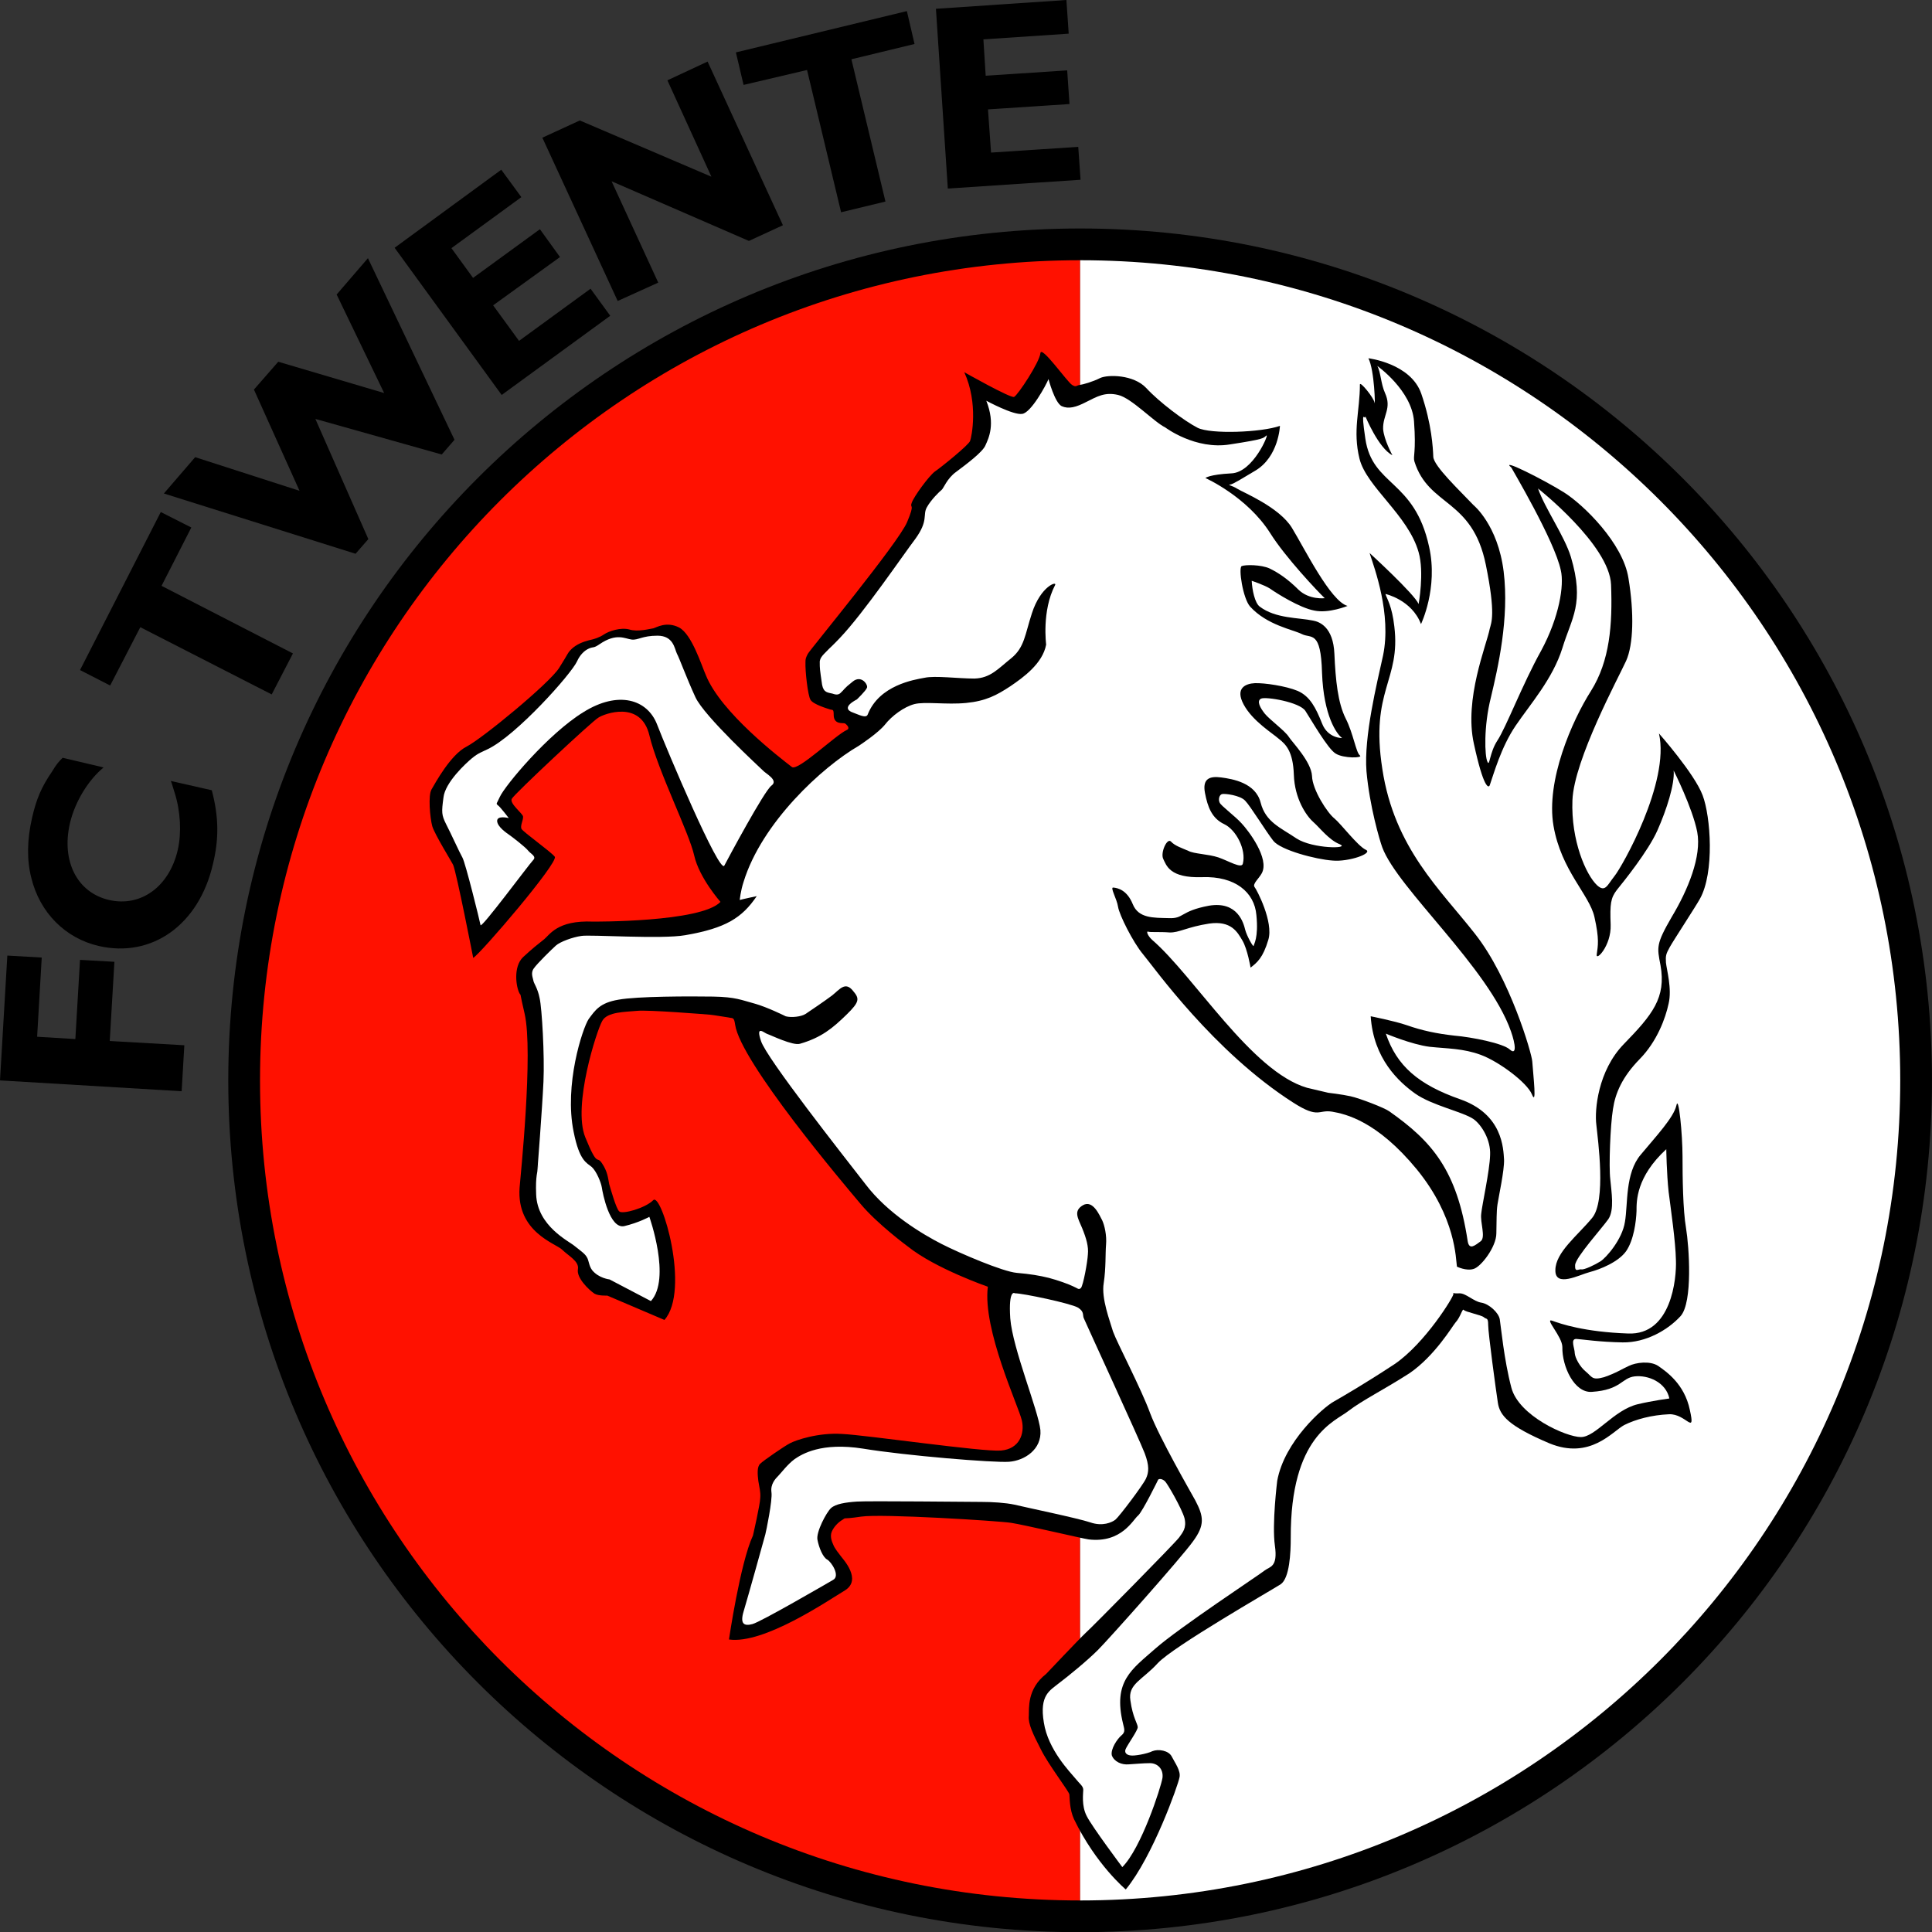 <svg xmlns="http://www.w3.org/2000/svg" xmlns:xlink="http://www.w3.org/1999/xlink" version="1.1" id="Layer_1" width="138.682" height="138.697" viewBox="0 0 138.682 138.697" overflow="visible" enable-background="new 0 0 138.682 138.697" xml:space="preserve">
<rect x="0" y="0" width="138.682" height="138.697" fill="#333333" stroke="none"/>
<path d="M16.386,77.549c0.001-33.772,27.377-61.147,61.147-61.148l0,0c33.771,0.001,61.147,27.376,61.148,61.148l0,0 c-0.001,33.771-27.377,61.146-61.148,61.147l0,0C43.763,138.696,16.387,111.32,16.386,77.549L16.386,77.549z"/>
<path fill="#FF1100" d="M35.907,35.922C25.252,46.579,18.665,61.289,18.665,77.549c0.001,16.259,6.587,30.969,17.242,41.625 c10.657,10.655,25.367,17.242,41.626,17.244V18.68C61.274,18.681,46.564,25.268,35.907,35.922z"/>
<path fill="#FFFFFF" d="M136.402,77.549c-0.001-16.261-6.588-30.97-17.243-41.627C108.502,25.268,93.792,18.681,77.533,18.68 v117.738c16.259-0.002,30.969-6.589,41.626-17.244C129.814,108.518,136.401,93.807,136.402,77.549z"/>
<polyline points="2.996,68.734 2.665,74.419 5.409,74.586 5.744,68.901 8.212,69.039 7.878,74.724 13.232,75.03 13.039,78.331  0,77.553 0.527,68.593 2.996,68.734 "/>
<path d="M15.202,56.725c0.499,1.886,0.528,3.467,0.083,5.297c-0.998,4.354-4.381,6.768-8.209,5.879 c-2.387-0.555-4.217-2.384-4.827-4.881c-0.334-1.303-0.307-2.746,0.055-4.326c0.305-1.333,0.664-2.191,1.443-3.328 c0.305-0.499,0.417-0.638,0.748-0.971l2.941,0.693c-1.109,0.915-2.053,2.469-2.413,3.994c-0.639,2.746,0.527,4.992,2.803,5.519 c2.272,0.526,4.327-0.943,4.938-3.605c0.276-1.22,0.193-2.773-0.223-4.077l-0.223-0.722l-0.056-0.139L15.202,56.725"/>
<polyline points="13.733,37.865 11.596,42.053 21.028,46.905 19.503,49.847 10.071,45.021 7.907,49.208 5.744,48.098 11.541,36.755  13.733,37.865 "/>
<polyline points="32.625,31.568 31.709,32.624 22.638,30.071 26.44,38.697 25.523,39.75 11.763,35.424 14.009,32.817 21.5,35.23  18.228,27.964 19.973,25.966 27.575,28.213 24.165,21.141 26.411,18.533 32.625,31.568 "/>
<polyline points="43.804,22.667 36.011,28.351 28.326,17.786 35.981,12.183 37.424,14.151 32.404,17.813 33.956,19.948  38.755,16.454 40.198,18.451 35.398,21.917 37.257,24.468 42.391,20.724 43.804,22.667 "/>
<polyline points="56.199,16.168 53.757,17.294 43.9,13.012 47.25,20.287 44.338,21.605 38.931,9.883 41.62,8.647 51.066,12.684  47.907,5.766 50.792,4.42 56.199,16.168 "/>
<polyline points="65.647,3.158 61.115,4.255 63.559,14.468 60.375,15.237 57.931,5.024 53.375,6.095 52.824,3.761 65.097,0.797  65.647,3.158 "/>
<polyline points="77.564,12.903 68.036,13.535 67.183,0.631 76.549,0 76.713,2.416 70.59,2.827 70.754,5.436 76.604,5.051  76.77,7.468 70.919,7.852 71.139,10.953 77.398,10.541 77.564,12.903 "/>
<path d="M56.848,55.061c0.443,0.304,3.134-2.303,3.939-2.663c0.25-0.111,0.027-0.36-0.138-0.471c-0.14-0.057-0.805,0.11-0.805-0.612 c0-0.443-0.083-0.332-0.25-0.387s-1.22-0.36-1.413-0.693c-0.196-0.306-0.39-2.081-0.363-2.717c0-0.223,0.026-0.306,0.167-0.583 c0.167-0.306,6.519-7.987,7.128-9.458c0.61-1.442,0.165-0.942,0.332-1.387c0.167-0.472,1.249-1.941,1.665-2.246 c0.416-0.278,2.412-1.887,2.524-2.191c0.11-0.277,0.609-2.69-0.417-4.936c0,0,3.327,1.884,3.577,1.774 c0.277-0.14,1.831-2.497,1.887-3.135c0.056-0.61,1.914,2.054,2.275,2.274c0.305,0.195,0.305,0.028,0.553,0 c0.224-0.027,0.918-0.22,1.47-0.499c0.556-0.25,2.386-0.25,3.3,0.721c0.918,0.999,2.721,2.358,3.69,2.857 c0.942,0.471,4.576,0.332,5.907-0.139c0,0-0.082,2.217-1.773,3.217c-0.889,0.526-1.583,0.971-1.803,0.997 c-0.223,0.029,0.137,0.057,0.525,0.306s2.995,1.303,3.912,2.801c0.914,1.5,2.771,5.27,3.992,5.603c0,0-1.359,0.556-2.385,0.333 c-1.053-0.194-2.719-1.248-3.189-1.581c-0.389-0.25-1.305-0.556-1.305-0.556c0.029,0.639,0.223,1.61,0.583,1.859 c1.138,0.86,2.773,0.777,3.828,0.999c0.442,0.083,1.442,0.443,1.524,2.385c0.084,1.914,0.252,3.523,0.806,4.632 c0.554,1.082,0.748,2.469,1.026,2.662c0.249,0.194-1.193,0.223-1.748-0.139c-0.556-0.332-1.746-2.412-2.162-3.051 c-0.391-0.637-2.858-1.053-3.189-0.887c-0.334,0.167-0.057,0.667,0.275,1.083c0.334,0.414,1.469,1.247,1.721,1.663 c0.249,0.389,1.609,1.775,1.664,2.802c0.027,0.998,1.109,2.662,1.607,3.05c0.473,0.389,1.665,1.97,2.248,2.247 c0.58,0.25-1.223,0.888-2.386,0.776c-1.192-0.083-3.718-0.749-4.244-1.414c-0.525-0.666-1.663-2.523-2.025-2.884 c-0.358-0.389-1.47-0.527-1.663-0.472c-0.195,0.056-0.275,0.388-0.166,0.61c0.084,0.223,1.109,0.971,1.58,1.497 c0.471,0.5,2.025,2.523,1.441,3.579c-0.193,0.361-0.663,0.748-0.525,0.971c0.165,0.193,1.385,2.524,0.998,3.8 c-0.388,1.302-0.805,1.636-1.275,1.998c0,0-0.223-1.332-0.584-1.942c-0.359-0.61-0.803-1.442-2.383-1.22 c-1.609,0.249-2.164,0.666-2.857,0.637c-0.722-0.056-1.36,0-1.527-0.056c-0.164-0.056-0.027,0.305,0.278,0.583 c3.024,2.607,7.128,9.457,11.124,10.623c0.442,0.109,1.078,0.25,1.523,0.359c0,0,0.971,0.111,1.607,0.252 c0.639,0.138,2.441,0.832,2.775,1.079c3.078,2.166,4.854,4.216,5.629,9.321c0.113,0.692,0.557,0.275,0.943,0 c0.36-0.305-0.056-1.332,0.029-1.971c0.053-0.609,0.609-3.078,0.637-4.214c0.055-1.084-0.61-2.164-1.193-2.58 c-0.777-0.528-2.967-0.971-4.187-1.83c-1.166-0.833-2.995-2.498-3.191-5.548c0,0,1.693,0.332,2.581,0.637 c1.109,0.391,2.164,0.61,3.41,0.75c1.277,0.109,3.523,0.555,3.995,1c0.499,0.441,0.416-0.363,0.082-1.307 c-1.606-4.574-8.126-10.232-9.236-13.201c-0.193-0.526-0.912-2.968-1.135-5.464c-0.194-2.496,0.747-6.295,1.192-8.32 c0.61-2.967-0.611-6.24-0.97-7.35c0,0,3.216,2.939,3.521,3.662c0,0,0.416-2.275,0-3.717c-0.75-2.663-3.743-4.688-4.244-6.713 c-0.498-2.023,0.029-3.439,0.029-5.324c0-0.277,0.996,0.943,1.053,1.304c0.055,0.387,0-2.33-0.443-3.19c0,0,3.049,0.361,3.799,2.552 c0.75,2.191,0.833,3.883,0.859,4.52c0.029,0.667,1.914,2.442,2.885,3.468c0,0,1.749,1.414,2.166,4.771 c0.413,3.355-0.417,6.934-0.918,9.041c-0.525,2.081-0.443,4.216-0.249,4.605c0.167,0.416,0.138-0.638,0.722-1.525 c0.609-0.917,1.803-4.049,3.133-6.436c1.305-2.413,1.666-4.714,1.416-5.768c-0.443-2.137-3.551-7.35-3.551-7.379 c-0.887-0.748,2.357,0.888,3.771,1.775c1.415,0.888,4.244,3.661,4.633,6.157c0.416,2.497,0.359,4.771-0.166,5.937 c-0.527,1.164-3.744,7.1-3.855,10.011c-0.111,2.884,0.971,5.354,1.773,6.103c0.584,0.526,0.722,0,1.249-0.667 c0.525-0.637,3.993-6.74,3.189-10.234c0,0,2.553,2.884,3.134,4.438c0.583,1.525,0.861,5.546-0.193,7.433 c-0.305,0.555-1.888,2.969-2.164,3.465c-0.275,0.501-0.305,0.61-0.275,1.111c0.053,0.525,0.443,1.886,0.193,2.938 c-0.223,1.056-0.832,2.721-2.081,3.993c-1.249,1.278-1.747,2.443-1.914,3.58c-0.193,1.164-0.305,4.133-0.193,5.047 c0.082,0.915,0.305,2.191-0.138,2.856c-0.445,0.639-2.359,2.747-2.387,3.302c-0.026,0.554,0.221,0.277,0.443,0.305 c0.193,0.056,0.999-0.332,1.387-0.581c0.389-0.251,1.553-1.554,1.747-2.829c0.223-1.278,0-3.496,1.138-4.826 c1.11-1.332,2.356-2.663,2.553-3.522c0.164-0.833,0.442,2.106,0.442,3.633c0,1.525,0.028,3.854,0.251,5.158 c0.221,1.331,0.497,5.325-0.389,6.322c-0.915,1-2.495,1.915-4.16,1.888c-1.664-0.028-2.913-0.223-3.329-0.249 c-0.445,0-0.109,0.665-0.109,1.026c0.026,0.332,0.36,0.971,0.804,1.329c0.443,0.362,0.416,0.639,1.303,0.39 c0.887-0.305,1.274-0.584,1.775-0.807c0.498-0.247,1.524-0.387,2.107,0c0.557,0.391,1.885,1.278,2.274,3.164 c0.417,1.885-0.276,0.249-1.497,0.305c-1.249,0.056-2.387,0.36-3.219,0.777c-0.832,0.442-2.439,2.523-5.379,1.305 c-2.94-1.25-3.551-1.998-3.688-2.914c-0.14-0.916-0.694-4.992-0.694-5.574s-0.138-0.389-0.305-0.555 c-0.193-0.168-1.359-0.387-1.442-0.527c-0.111-0.139-0.223,0.5-0.61,0.917c-0.193,0.22-1.469,2.384-3.3,3.633 c-1.858,1.19-3.386,1.941-4.356,2.688c-0.97,0.777-4.188,1.775-4.159,9.126c0,1.079-0.082,2.883-0.722,3.328 c-0.693,0.442-7.709,4.466-8.819,5.659c-1.108,1.219-2.163,1.496-1.968,2.688c0.167,1.22,0.525,1.663,0.525,1.915 c0,0.223-0.666,1.164-0.832,1.495c-0.193,0.335,0.058,0.501,0.307,0.528c0.248,0.056,1.193-0.111,1.58-0.305 c0.416-0.168,1.164-0.057,1.387,0.387c0.223,0.445,0.666,1.026,0.555,1.498c-0.082,0.499-1.912,5.686-3.855,8.043 c0,0-2.134-1.773-3.717-5.047c-0.331-0.721-0.305-1.553-0.331-1.773c-0.028-0.223-1.526-2.164-2.052-3.246 c-0.557-1.082-0.917-1.832-0.861-2.385c0.029-0.556-0.139-1.942,1.248-3.025c0,0,2.384-2.521,2.829-2.938 c0.442-0.39,6.378-6.407,6.712-6.85c0.25-0.361,0.555-0.668,0.388-1.387c-0.193-0.695-1.246-2.525-1.415-2.666 c-0.303-0.248-0.471-0.108-0.471-0.108s-1.109,2.272-1.441,2.58c-0.361,0.276-1.166,1.997-3.551,1.718 c-0.415-0.055-4.66-1.055-5.574-1.192c-0.889-0.138-9.29-0.665-10.761-0.445c-1.498,0.223-1.026,0.028-1.331,0.223 c-0.333,0.193-0.638,0.527-0.779,0.862c-0.136,0.331,0,0.691,0.114,0.941c0.109,0.277,0.387,0.609,0.554,0.832 c0.138,0.193,1.524,1.665,0.278,2.439c-1.249,0.75-5.827,3.883-8.322,3.521c0,0,0.804-5.489,1.721-7.459 c0,0,0.525-2.273,0.525-2.719c0.029-0.416-0.056-0.691-0.138-1.193c-0.056-0.469-0.111-1.025,0.138-1.246 c0.223-0.223,1.749-1.275,2.137-1.469c0.416-0.223,2.025-0.777,3.743-0.666c1.748,0.082,10.096,1.303,11.4,1.191 c1.304-0.109,1.72-1.191,1.497-2.162c-0.222-1-2.831-6.521-2.441-9.597c0,0-3.772-1.305-5.74-2.886c0,0-2.192-1.609-3.412-3.078 c-1.222-1.443-8.6-10.178-8.987-12.841c-0.082-0.583-0.165-0.442-0.499-0.527c-0.249-0.029-0.999-0.167-1.304-0.194 c-0.332-0.028-4.436-0.36-5.241-0.277c-0.804,0.082-2.135,0.055-2.495,0.721c-0.39,0.666-2.137,6.075-1.222,8.348 c0.915,2.246,0.806,1.278,1.192,1.859c0.417,0.61,0.445,1.082,0.525,1.498c0.114,0.388,0.501,1.774,0.724,1.971 c0.223,0.221,1.858-0.223,2.441-0.807c0.581-0.609,2.688,6.463,0.804,8.598L43.592,93c0,0-0.639,0.029-0.917-0.137 c-0.416-0.279-1.302-1.139-1.192-1.748c0.113-0.581-0.692-0.971-1.136-1.414c-0.445-0.445-3.273-1.248-3.051-4.438 c0.056-0.72,0.999-9.763,0.36-12.507c-0.639-2.747-0.085-0.973-0.36-1.442c-0.25-0.445-0.472-1.915,0.249-2.607 c0.721-0.668,1.053-0.917,1.469-1.249c0.445-0.332,0.944-1.416,3.55-1.304c0,0,7.768,0.056,9.152-1.415c0,0-1.522-1.719-1.885-3.327 c-0.361-1.637-2.606-6.074-3.216-8.626c-0.61-2.551-3.245-1.552-3.661-1.274c-0.445,0.249-6.047,5.491-6.214,5.823 c-0.193,0.333,0.779,1.054,0.806,1.276c0.026,0.25-0.223,0.666-0.111,0.887c0.111,0.221,2.108,1.637,2.386,1.997 c0.305,0.39-5.299,6.935-5.853,7.266c0,0-1.191-6.1-1.442-6.683c-0.056-0.139-1.331-2.192-1.498-2.774 c-0.165-0.61-0.305-2.218-0.054-2.635c0.247-0.415,1.358-2.496,2.522-3.079c1.166-0.61,5.909-4.521,6.63-5.63 c0.721-1.137,0.581-1.055,0.915-1.387c0.361-0.333,0.806-0.499,1.22-0.61c0.39-0.083,0.75-0.194,1.082-0.416 c0.36-0.25,1.219-0.526,1.832-0.361c0.61,0.195,1.498-0.056,1.72-0.083c0.221-0.057,0.941-0.527,1.858-0.057 c0.913,0.5,1.58,2.664,1.912,3.413C51.745,51.15,55.989,54.395,56.848,55.061"/>
<path fill="#FFFFFF" d="M51.994,62.132c0.278-0.527,2.858-5.352,3.383-5.74c0.53-0.389-0.414-0.86-0.61-1.082 c-0.193-0.195-4.215-3.882-4.852-5.27c-0.639-1.387-1.138-2.773-1.331-3.135c-0.167-0.358-0.249-1.274-1.389-1.274 c-1.108,0-1.387,0.333-1.856,0.277c-0.472-0.056-1.082-0.5-2.301,0.333c-0.445,0.306-0.417,0.167-0.752,0.306 c-0.332,0.138-0.664,0.471-0.859,0.914c-0.414,0.916-4.38,5.354-6.435,6.323c-0.387,0.195-0.637,0.251-1.108,0.638 c-0.442,0.362-1.94,1.749-2.052,2.83c-0.141,1.054-0.141,1.248,0.193,1.913c0.334,0.638,0.944,1.997,1.166,2.387 c0.221,0.387,1.247,4.549,1.302,4.852c0.027,0.307,3.495-4.381,3.772-4.658s-0.167-0.444-0.36-0.693 c-0.194-0.249-1.167-1-1.331-1.11c-0.196-0.139-0.861-0.581-0.888-0.997c-0.026-0.445,0.833-0.223,0.833-0.223 s-0.61-0.805-0.777-0.916c-0.167-0.138-0.082-0.11,0.138-0.61c0.389-0.832,3.467-4.521,5.992-6.074 c2.523-1.581,4.604-0.915,5.296,0.887C47.86,53.812,51.662,62.799,51.994,62.132"/>
<path fill="#FFFFFF" d="M75.736,41.998c0.165-0.306-1.027,0.056-1.664,2.023c-0.499,1.526-0.527,2.442-1.472,3.219 c-0.941,0.748-1.497,1.44-2.661,1.468c-1.165,0-2.829-0.222-3.577-0.055c-0.75,0.138-3.245,0.527-4.077,2.635 c-0.111,0.305-0.666,0-1.055-0.138c-0.416-0.139-0.666-0.445,0.278-0.944c0,0,0.636-0.61,0.721-0.832 c0.109-0.194-0.39-0.971-1.026-0.444c-0.668,0.526-0.61,0.582-0.806,0.749c-0.165,0.193-0.332,0.222-0.636,0.111 c-0.334-0.084-0.639-0.057-0.75-0.638c-0.167-1.139-0.167-1.193-0.167-1.582c-0.027-0.388,0.334-0.638,0.666-0.998 c0,0,0.36-0.333,0.776-0.776c1.721-1.803,4.605-6.047,5.408-7.1c0.971-1.333,0.528-1.72,0.833-2.274 c0.305-0.556,0.915-1.139,1.055-1.249c0.138-0.083,0.387-0.831,1.055-1.303c0.663-0.5,1.912-1.415,2.105-1.915 c0.223-0.499,0.724-1.497,0.057-3.189c0,0,1.941,1.053,2.578,0.943c0.64-0.084,1.721-2.081,1.886-2.497c0,0,0.445,1.693,0.946,1.942 c0.496,0.222,1.025,0.084,1.773-0.305c0.777-0.389,1.33-0.721,2.274-0.5c0.97,0.223,2.577,1.942,3.384,2.33 c0,0,2.162,1.636,4.66,1.22c2.521-0.387,2.356-0.443,2.605-0.637c0.223-0.195-0.943,2.663-2.523,2.717 c-1.58,0.084-1.858,0.333-1.858,0.333s2.995,1.333,4.66,3.967c1.079,1.72,3.412,4.188,3.908,4.66c0,0-1.108,0.138-1.885-0.61 c-0.748-0.749-1.442-1.22-2.079-1.526c-0.609-0.277-1.749-0.277-1.998-0.167c-0.248,0.112,0.084,2.33,0.611,2.913 c1.22,1.331,3.051,1.636,3.715,1.969c0.665,0.333,1.359-0.305,1.441,2.774c0.114,3.105,1.056,4.409,1.443,4.687 c0,0-1.026,0.028-1.443-1.053c-0.441-1.109-0.858-1.942-1.744-2.331c-0.861-0.36-2.412-0.583-3.08-0.556 c-0.637,0.029-1.442,0.334-0.804,1.526c0.639,1.193,2.052,2.051,2.524,2.467c0.498,0.39,1.025,0.888,1.081,2.58 c0.056,1.72,0.888,2.94,1.387,3.384c0.499,0.443,1.138,1.304,1.914,1.608c0.774,0.333-1.942,0.333-3.106-0.415 c-1.139-0.777-2.22-1.167-2.58-2.58s-1.996-1.693-2.828-1.803c-0.833-0.11-1.36,0.083-1.167,1.11 c0.196,1.026,0.501,1.83,1.389,2.246c0.859,0.417,1.581,1.831,1.331,2.83c-0.084,0.388-1.025-0.194-1.747-0.443 c-0.75-0.25-1.747-0.25-2.163-0.472c-0.445-0.195-0.971-0.361-1.248-0.667c-0.276-0.304-0.777,0.806-0.555,1.249 c0.223,0.444,0.443,1.387,2.8,1.304c2.358-0.083,3.745,1.083,3.884,2.719c0.167,1.663-0.196,2.106-0.196,2.217 c-0.026,0.111-0.496-0.721-0.609-1.165c-0.109-0.443-0.525-2.079-2.606-1.721c-2.081,0.39-1.773,0.944-2.885,0.891 c-1.081-0.029-2.163,0.026-2.577-1.001c-0.416-1.025-1.083-1.164-1.388-1.192c-0.277-0.056,0.248,0.805,0.333,1.387 c0.083,0.554,1.055,2.524,1.803,3.413c0.748,0.886,5.048,6.987,10.788,10.647c1.831,1.167,1.775,0.473,2.775,0.639 c0.97,0.168,3.215,0.666,6.073,4.135c2.827,3.466,2.8,6.46,2.884,6.988c0,0,0.666,0.331,1.191,0.166 c0.527-0.138,1.639-1.58,1.639-2.551c0.026-0.971,0-1.527,0.082-2.082c0.082-0.554,0.498-2.441,0.471-3.216 c-0.055-0.777-0.082-3.246-3.133-4.325c-3.025-1.056-4.578-2.414-5.353-4.718c0,0,1.829,0.776,3.134,0.944 c1.301,0.138,2.412,0.111,3.688,0.583c1.275,0.47,3.301,1.968,3.661,2.827c0.36,0.888,0.111-1.221,0.028-2.357 c-0.028-0.555-1.608-5.99-4.104-9.152c-2.471-3.161-5.798-6.158-6.659-11.843c-0.886-5.686,1.333-6.323,0.861-10.233 c-0.167-1.471-0.527-1.971-0.639-2.33c0,0,1.888,0.415,2.554,2.163c0,0,1.246-2.578,0.582-5.547 c-1.055-4.854-4.076-4.328-4.578-7.767c-0.359-2.411,0-1.191,0-1.607c0,0,0.943,2.301,1.943,2.8c0,0-0.612-1.11-0.666-1.884 c-0.028-1,0.637-1.471,0.137-2.58c-0.303-0.666-0.303-1.497-0.553-1.942c0,0,2.469,1.749,2.633,3.966 c0.167,2.247-0.082,2.497,0.029,2.886c1.026,3.271,4.16,2.633,5.13,7.432c0.722,3.549,0.39,4.133,0.278,4.576 c-0.223,1.166-1.858,5.048-1.137,8.265c0.693,3.19,1.055,3.19,1.137,2.969c0.276-0.777,0.803-2.717,1.858-4.272 c1.053-1.552,2.661-3.355,3.356-5.574c0.666-2.19,1.607-3.19,0.609-6.546c-0.471-1.525-1.857-3.465-2.359-4.909 c0,0,5.133,4.051,5.244,6.907c0.109,2.857-0.085,5.464-1.442,7.627c-1.36,2.135-3.245,6.435-2.69,9.679 c0.554,3.218,2.579,4.937,2.939,6.546c0.361,1.607,0.25,2.053,0.168,2.663c-0.112,0.583,1.052-0.583,0.996-2.108 c-0.056-1.499,0-1.915,0.445-2.496c0.472-0.583,2.246-2.774,2.911-4.272c0.665-1.497,1.249-3.328,1.167-4.299 c0,0,1.357,2.69,1.691,4.409c0.331,1.749-0.666,4.162-1.832,6.103c-1.138,1.968-1.053,2.162-0.804,3.466 c0.416,2.331-0.583,3.551-2.636,5.66c-1.857,1.911-2.107,4.741-1.969,5.796c0.111,1.08,0.721,5.464-0.305,6.683 c-1.026,1.249-2.636,2.469-2.636,3.745c-0.026,1.275,1.72,0.331,2.468,0.138c0.75-0.193,2.053-0.719,2.609-1.498 c0.554-0.803,0.721-2.135,0.748-2.883c0-0.721-0.027-2.442,2.136-4.438c0,0,0.026,1.746,0.167,3.051 c0.164,1.303,0.498,3.551,0.525,4.908c0.056,1.331-0.332,5.408-3.438,5.27c-3.134-0.111-4.825-0.692-5.435-0.915 c-0.61-0.22,0.721,1.138,0.721,1.886c-0.029,1.387,0.859,3.328,2.135,3.217c2.08-0.139,2.107-0.997,3.051-1.109 c0.971-0.111,2.248,0.417,2.495,1.584c0,0-1.22,0.164-2.272,0.414c-1.721,0.416-3.025,2.357-4.078,2.357 c-1.055,0-4.467-1.525-4.992-3.549c-0.527-1.997-0.75-4.41-0.832-4.91c-0.084-0.473-0.776-1.109-1.33-1.191 c-0.557-0.086-1.111-0.695-1.583-0.668c-0.47,0.029-0.442-0.083-0.416,0.056c0.029,0.167-2.022,3.524-4.216,5.022 c-2.189,1.439-3.688,2.301-4.408,2.715c-0.722,0.417-3.494,2.803-4.021,5.659c0,0-0.388,3.108-0.168,4.659 c0.224,1.555-0.359,1.498-0.721,1.774c-0.332,0.278-6.185,4.134-7.877,5.632c-1.664,1.47-3.049,2.329-2.301,5.379 c0.082,0.361,0.193,0.584-0.111,0.832c-0.305,0.252-0.803,1-0.694,1.443c0.167,0.443,0.694,0.691,1.222,0.639 c0.555-0.029,0.998-0.084,1.525-0.084c0.498,0,0.97,0.389,0.888,1.055c-0.111,0.692-1.524,5.047-2.884,6.406 c0,0-2.164-2.885-2.554-3.662c-0.388-0.747-0.249-1.636-0.249-1.885c0-0.276-0.25-0.416-0.581-0.833 c-0.333-0.414-1.942-2.023-2.247-3.993c-0.334-1.997,0.444-2.303,1.081-2.827c0.665-0.501,2.025-1.61,2.802-2.387 c0.777-0.777,5.992-6.63,6.822-7.794c0.858-1.166,0.778-1.776,0.166-2.94c-0.334-0.61-2.605-4.548-3.244-6.267 c-0.637-1.748-2.387-5.076-2.662-5.854c-0.223-0.776-0.859-2.383-0.666-3.494c0.165-1.109,0.109-2.08,0.165-2.745 c0.058-0.666-0.108-1.387-0.276-1.747c-0.195-0.361-0.665-1.499-1.386-1.082c-0.694,0.416-0.36,0.914-0.056,1.636 c0.305,0.748,0.471,1.331,0.414,1.886c-0.027,0.557-0.332,2.219-0.496,2.413c-0.168,0.167-0.223,0.026-0.557-0.111 c-0.334-0.165-1.109-0.442-1.748-0.61c-0.665-0.164-1.33-0.277-2.301-0.36c-0.999-0.083-4.106-1.413-5.408-2.079 c-1.304-0.666-3.855-2.164-5.464-4.299c-1.636-2.107-7.102-9.043-7.489-10.263c-0.416-1.22,0.251-0.554,0.472-0.499 c0.196,0.057,1.832,0.859,2.33,0.693c1.525-0.443,2.331-1.109,3.328-2.08c0.97-0.943,0.944-1.164,0.472-1.719 c-0.554-0.693-0.944-0.113-1.498,0.332c-0.554,0.416-1.58,1.109-1.914,1.332c-0.305,0.193-1,0.275-1.414,0.166 c0,0-1.331-0.665-2.248-0.917c-0.941-0.249-1.331-0.47-2.967-0.499c-1.636-0.026-5.464-0.026-6.795,0.223 c-1.331,0.223-1.665,0.751-2.137,1.388c-0.443,0.665-1.773,4.741-1.079,8.099c0.416,2.107,0.941,2.217,1.302,2.523 c0.334,0.304,0.666,1.109,0.721,1.471c0.056,0.387,0.555,2.994,1.609,2.773c1.053-0.25,1.803-0.666,1.803-0.666 s1.58,4.437,0.111,6.047l-2.969-1.555c0,0-0.777-0.082-1.249-0.665c-0.249-0.335-0.222-0.692-0.387-0.944 c-0.138-0.247-0.472-0.469-0.888-0.803c-0.387-0.332-2.662-1.414-2.744-3.689c-0.056-1.387,0.109-1.552,0.165-2.217l-0.083,0.609 c0,0,0.361-4.659,0.443-6.491c0.085-1.858-0.109-5.269-0.276-5.991c-0.14-0.721-0.417-1.055-0.445-1.248 c-0.027-0.193-0.221-0.555,0.028-0.887c0.25-0.36,1.275-1.36,1.581-1.636c0.305-0.278,1.22-0.61,1.832-0.694 c0.61-0.109,5.769,0.249,7.46-0.054c2.911-0.501,4.078-1.249,5.13-2.803c0,0-1.053,0.222-1.22,0.277c0,0,0.056-0.637,0.276-1.304 c1.304-4.243,5.631-8.236,8.266-9.763c0.167-0.11,1.387-0.916,1.885-1.526c0.472-0.609,1.36-1.274,2.107-1.468 c0.75-0.196,2.304,0.055,3.717-0.083c1.416-0.139,2.192-0.555,3.163-1.193c0.943-0.639,2.328-1.636,2.579-2.995 C75.098,46.269,74.766,43.855,75.736,41.998 M66.999,40.5c-0.249-0.334,0.75-0.916,1.305-0.833c0.554,0.056,0.915,0.333,1.193,0.388 c0.275,0.084,0.443-0.084,0.637-0.029c0.277,0.057-0.416,1.193-1.22,1.22c-1.137,0.027-1.137-0.137-1.275-0.276 C67.497,40.86,67.166,40.75,66.999,40.5z"/>
<path fill="#FFFFFF" d="M72.85,92.834c0.584,0,3.996,0.723,4.523,1.025c0.498,0.309,0.305,0.555,0.442,0.807 c0.111,0.278,4.021,8.764,4.353,9.652c0.334,0.887,0.309,1.357,0.086,1.83c-0.223,0.472-1.914,2.716-2.19,2.938 c-0.252,0.193-0.917,0.501-1.804,0.193c-0.887-0.302-4.771-1.106-5.437-1.272c-0.665-0.141-1.609-0.197-2.356-0.197 c-0.722,0-8.155-0.082-8.958-0.025c-0.806,0.055-1.527,0.166-1.858,0.469c-0.334,0.308-1.082,1.721-0.973,2.275 c0.113,0.584,0.39,1.248,0.694,1.416c0.305,0.165,0.971,1.191,0.416,1.469c-0.527,0.306-5.159,2.997-5.769,3.162 c-0.61,0.166-0.915,0-0.639-0.916c0.278-0.914,1.498-5.295,1.556-5.518c0.053-0.193,0.525-2.469,0.44-3.023 c-0.083-0.584,0.279-0.971,0.501-1.193c0.194-0.193,0.639-0.804,1.164-1.191c0.528-0.36,1.915-1.223,4.91-0.75 c3.022,0.498,9.4,1.026,10.484,0.943c1.109-0.084,2.357-0.888,2.246-2.274c-0.138-1.388-1.996-5.853-2.163-8.017 C72.378,92.475,72.85,92.834,72.85,92.834"/>
</svg>